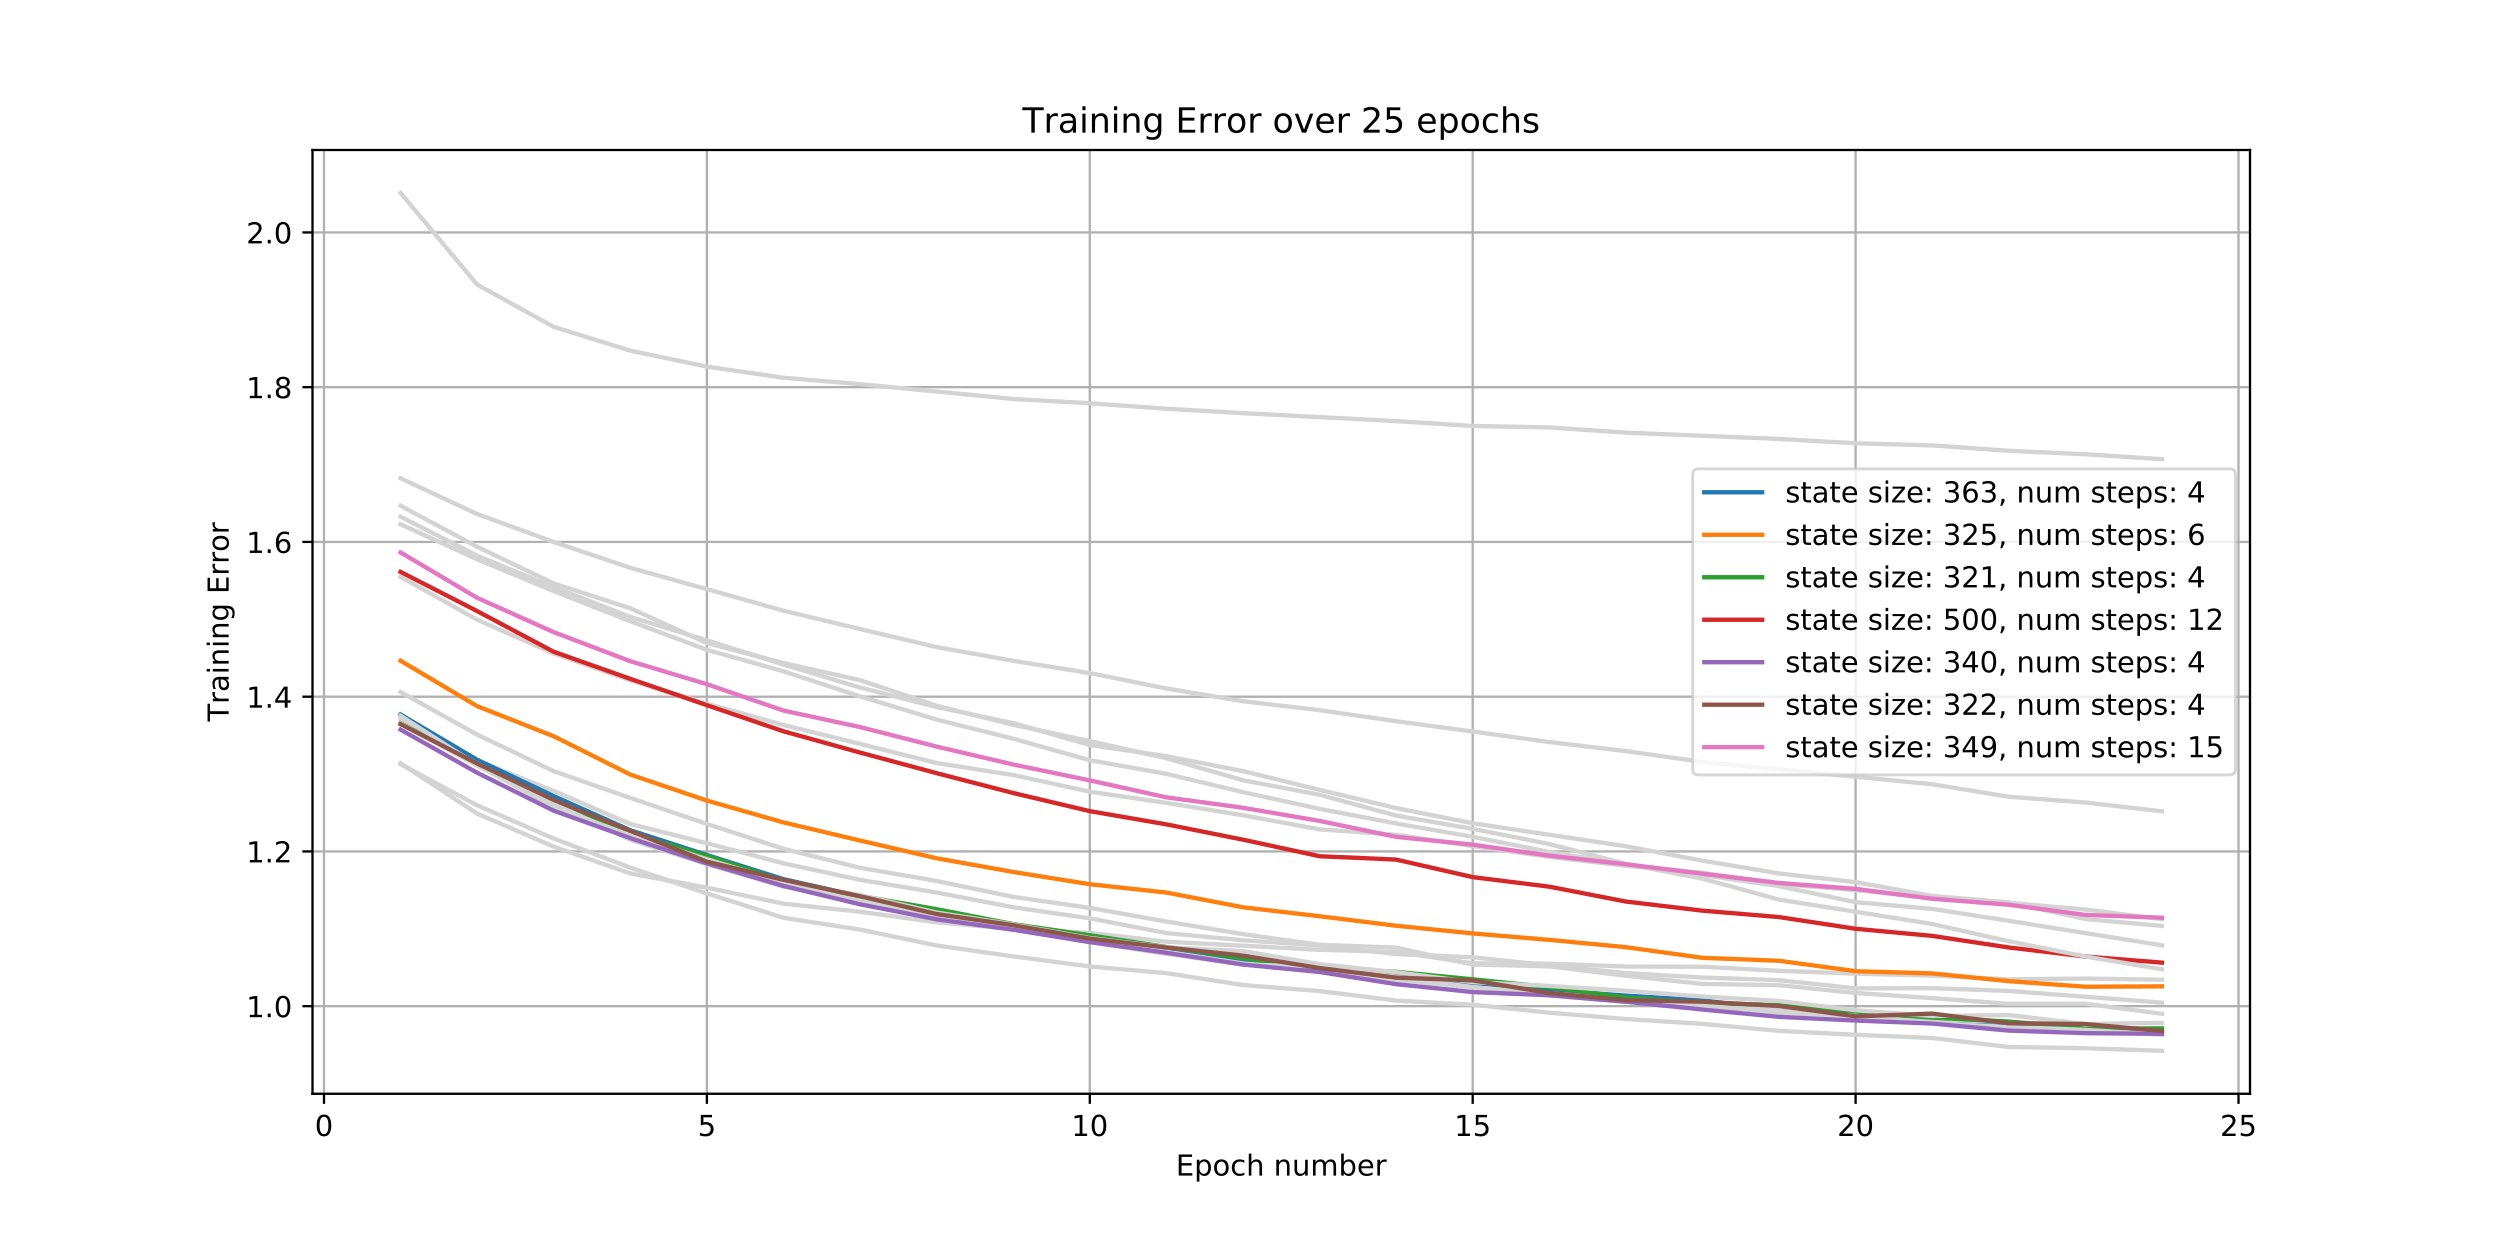 <?xml version="1.0" encoding="utf-8" standalone="no"?>
<!DOCTYPE svg PUBLIC "-//W3C//DTD SVG 1.1//EN"
  "http://www.w3.org/Graphics/SVG/1.1/DTD/svg11.dtd">
<!-- Created with matplotlib (http://matplotlib.org/) -->
<svg height="432pt" version="1.1" viewBox="0 0 864 432" width="864pt" xmlns="http://www.w3.org/2000/svg" xmlns:xlink="http://www.w3.org/1999/xlink">
 <defs>
  <style type="text/css">
*{stroke-linecap:butt;stroke-linejoin:round;}
  </style>
 </defs>
 <g id="figure_1">
  <g id="patch_1">
   <path d="M 0 432 
L 864 432 
L 864 0 
L 0 0 
z
" style="fill:#ffffff;"/>
  </g>
  <g id="axes_1">
   <g id="patch_2">
    <path d="M 108 378 
L 777.6 378 
L 777.6 51.84 
L 108 51.84 
z
" style="fill:#ffffff;"/>
   </g>
   <g id="matplotlib.axis_1">
    <g id="xtick_1">
     <g id="line2d_1">
      <path clip-path="url(#pc15f92ffb1)" d="M 111.97 378 
L 111.97 51.84 
" style="fill:none;stroke:#b0b0b0;stroke-linecap:square;stroke-width:0.8;"/>
     </g>
     <g id="line2d_2">
      <defs>
       <path d="M 0 0 
L 0 3.5 
" id="m08463bc9fe" style="stroke:#000000;stroke-width:0.8;"/>
      </defs>
      <g>
       <use style="stroke:#000000;stroke-width:0.8;" x="111.97" xlink:href="#m08463bc9fe" y="378"/>
      </g>
     </g>
     <g id="text_1">
      <!-- 0 -->
      <defs>
       <path d="M 31.781 66.406 
Q 24.172 66.406 20.328 58.906 
Q 16.5 51.422 16.5 36.375 
Q 16.5 21.391 20.328 13.891 
Q 24.172 6.391 31.781 6.391 
Q 39.453 6.391 43.281 13.891 
Q 47.125 21.391 47.125 36.375 
Q 47.125 51.422 43.281 58.906 
Q 39.453 66.406 31.781 66.406 
M 31.781 74.219 
Q 44.047 74.219 50.516 64.516 
Q 56.984 54.828 56.984 36.375 
Q 56.984 17.969 50.516 8.266 
Q 44.047 -1.422 31.781 -1.422 
Q 19.531 -1.422 13.062 8.266 
Q 6.594 17.969 6.594 36.375 
Q 6.594 54.828 13.062 64.516 
Q 19.531 74.219 31.781 74.219 
" id="DejaVuSans-30"/>
      </defs>
      <g transform="translate(108.789 392.598)scale(0.1 -0.1)">
       <use xlink:href="#DejaVuSans-30"/>
      </g>
     </g>
    </g>
    <g id="xtick_2">
     <g id="line2d_3">
      <path clip-path="url(#pc15f92ffb1)" d="M 244.302 378 
L 244.302 51.84 
" style="fill:none;stroke:#b0b0b0;stroke-linecap:square;stroke-width:0.8;"/>
     </g>
     <g id="line2d_4">
      <g>
       <use style="stroke:#000000;stroke-width:0.8;" x="244.302" xlink:href="#m08463bc9fe" y="378"/>
      </g>
     </g>
     <g id="text_2">
      <!-- 5 -->
      <defs>
       <path d="M 10.797 72.906 
L 49.516 72.906 
L 49.516 64.594 
L 19.828 64.594 
L 19.828 46.734 
Q 21.969 47.469 24.109 47.828 
Q 26.266 48.188 28.422 48.188 
Q 40.625 48.188 47.75 41.5 
Q 54.891 34.812 54.891 23.391 
Q 54.891 11.625 47.562 5.094 
Q 40.234 -1.422 26.906 -1.422 
Q 22.312 -1.422 17.547 -0.641 
Q 12.797 0.141 7.719 1.703 
L 7.719 11.625 
Q 12.109 9.234 16.797 8.062 
Q 21.484 6.891 26.703 6.891 
Q 35.156 6.891 40.078 11.328 
Q 45.016 15.766 45.016 23.391 
Q 45.016 31 40.078 35.438 
Q 35.156 39.891 26.703 39.891 
Q 22.75 39.891 18.812 39.016 
Q 14.891 38.141 10.797 36.281 
z
" id="DejaVuSans-35"/>
      </defs>
      <g transform="translate(241.121 392.598)scale(0.1 -0.1)">
       <use xlink:href="#DejaVuSans-35"/>
      </g>
     </g>
    </g>
    <g id="xtick_3">
     <g id="line2d_5">
      <path clip-path="url(#pc15f92ffb1)" d="M 376.634 378 
L 376.634 51.84 
" style="fill:none;stroke:#b0b0b0;stroke-linecap:square;stroke-width:0.8;"/>
     </g>
     <g id="line2d_6">
      <g>
       <use style="stroke:#000000;stroke-width:0.8;" x="376.634" xlink:href="#m08463bc9fe" y="378"/>
      </g>
     </g>
     <g id="text_3">
      <!-- 10 -->
      <defs>
       <path d="M 12.406 8.297 
L 28.516 8.297 
L 28.516 63.922 
L 10.984 60.406 
L 10.984 69.391 
L 28.422 72.906 
L 38.281 72.906 
L 38.281 8.297 
L 54.391 8.297 
L 54.391 0 
L 12.406 0 
z
" id="DejaVuSans-31"/>
      </defs>
      <g transform="translate(370.271 392.598)scale(0.1 -0.1)">
       <use xlink:href="#DejaVuSans-31"/>
       <use x="63.623" xlink:href="#DejaVuSans-30"/>
      </g>
     </g>
    </g>
    <g id="xtick_4">
     <g id="line2d_7">
      <path clip-path="url(#pc15f92ffb1)" d="M 508.966 378 
L 508.966 51.84 
" style="fill:none;stroke:#b0b0b0;stroke-linecap:square;stroke-width:0.8;"/>
     </g>
     <g id="line2d_8">
      <g>
       <use style="stroke:#000000;stroke-width:0.8;" x="508.966" xlink:href="#m08463bc9fe" y="378"/>
      </g>
     </g>
     <g id="text_4">
      <!-- 15 -->
      <g transform="translate(502.604 392.598)scale(0.1 -0.1)">
       <use xlink:href="#DejaVuSans-31"/>
       <use x="63.623" xlink:href="#DejaVuSans-35"/>
      </g>
     </g>
    </g>
    <g id="xtick_5">
     <g id="line2d_9">
      <path clip-path="url(#pc15f92ffb1)" d="M 641.298 378 
L 641.298 51.84 
" style="fill:none;stroke:#b0b0b0;stroke-linecap:square;stroke-width:0.8;"/>
     </g>
     <g id="line2d_10">
      <g>
       <use style="stroke:#000000;stroke-width:0.8;" x="641.298" xlink:href="#m08463bc9fe" y="378"/>
      </g>
     </g>
     <g id="text_5">
      <!-- 20 -->
      <defs>
       <path d="M 19.188 8.297 
L 53.609 8.297 
L 53.609 0 
L 7.328 0 
L 7.328 8.297 
Q 12.938 14.109 22.625 23.891 
Q 32.328 33.688 34.812 36.531 
Q 39.547 41.844 41.422 45.531 
Q 43.312 49.219 43.312 52.781 
Q 43.312 58.594 39.234 62.25 
Q 35.156 65.922 28.609 65.922 
Q 23.969 65.922 18.812 64.312 
Q 13.672 62.703 7.812 59.422 
L 7.812 69.391 
Q 13.766 71.781 18.938 73 
Q 24.125 74.219 28.422 74.219 
Q 39.75 74.219 46.484 68.547 
Q 53.219 62.891 53.219 53.422 
Q 53.219 48.922 51.531 44.891 
Q 49.859 40.875 45.406 35.406 
Q 44.188 33.984 37.641 27.219 
Q 31.109 20.453 19.188 8.297 
" id="DejaVuSans-32"/>
      </defs>
      <g transform="translate(634.936 392.598)scale(0.1 -0.1)">
       <use xlink:href="#DejaVuSans-32"/>
       <use x="63.623" xlink:href="#DejaVuSans-30"/>
      </g>
     </g>
    </g>
    <g id="xtick_6">
     <g id="line2d_11">
      <path clip-path="url(#pc15f92ffb1)" d="M 773.63 378 
L 773.63 51.84 
" style="fill:none;stroke:#b0b0b0;stroke-linecap:square;stroke-width:0.8;"/>
     </g>
     <g id="line2d_12">
      <g>
       <use style="stroke:#000000;stroke-width:0.8;" x="773.63" xlink:href="#m08463bc9fe" y="378"/>
      </g>
     </g>
     <g id="text_6">
      <!-- 25 -->
      <g transform="translate(767.268 392.598)scale(0.1 -0.1)">
       <use xlink:href="#DejaVuSans-32"/>
       <use x="63.623" xlink:href="#DejaVuSans-35"/>
      </g>
     </g>
    </g>
    <g id="text_7">
     <!-- Epoch number -->
     <defs>
      <path d="M 9.812 72.906 
L 55.906 72.906 
L 55.906 64.594 
L 19.672 64.594 
L 19.672 43.016 
L 54.391 43.016 
L 54.391 34.719 
L 19.672 34.719 
L 19.672 8.297 
L 56.781 8.297 
L 56.781 0 
L 9.812 0 
z
" id="DejaVuSans-45"/>
      <path d="M 18.109 8.203 
L 18.109 -20.797 
L 9.078 -20.797 
L 9.078 54.688 
L 18.109 54.688 
L 18.109 46.391 
Q 20.953 51.266 25.266 53.625 
Q 29.594 56 35.594 56 
Q 45.562 56 51.781 48.094 
Q 58.016 40.188 58.016 27.297 
Q 58.016 14.406 51.781 6.484 
Q 45.562 -1.422 35.594 -1.422 
Q 29.594 -1.422 25.266 0.953 
Q 20.953 3.328 18.109 8.203 
M 48.688 27.297 
Q 48.688 37.203 44.609 42.844 
Q 40.531 48.484 33.406 48.484 
Q 26.266 48.484 22.188 42.844 
Q 18.109 37.203 18.109 27.297 
Q 18.109 17.391 22.188 11.75 
Q 26.266 6.109 33.406 6.109 
Q 40.531 6.109 44.609 11.75 
Q 48.688 17.391 48.688 27.297 
" id="DejaVuSans-70"/>
      <path d="M 30.609 48.391 
Q 23.391 48.391 19.188 42.75 
Q 14.984 37.109 14.984 27.297 
Q 14.984 17.484 19.156 11.844 
Q 23.344 6.203 30.609 6.203 
Q 37.797 6.203 41.984 11.859 
Q 46.188 17.531 46.188 27.297 
Q 46.188 37.016 41.984 42.703 
Q 37.797 48.391 30.609 48.391 
M 30.609 56 
Q 42.328 56 49.016 48.375 
Q 55.719 40.766 55.719 27.297 
Q 55.719 13.875 49.016 6.219 
Q 42.328 -1.422 30.609 -1.422 
Q 18.844 -1.422 12.172 6.219 
Q 5.516 13.875 5.516 27.297 
Q 5.516 40.766 12.172 48.375 
Q 18.844 56 30.609 56 
" id="DejaVuSans-6f"/>
      <path d="M 48.781 52.594 
L 48.781 44.188 
Q 44.969 46.297 41.141 47.344 
Q 37.312 48.391 33.406 48.391 
Q 24.656 48.391 19.812 42.844 
Q 14.984 37.312 14.984 27.297 
Q 14.984 17.281 19.812 11.734 
Q 24.656 6.203 33.406 6.203 
Q 37.312 6.203 41.141 7.25 
Q 44.969 8.297 48.781 10.406 
L 48.781 2.094 
Q 45.016 0.344 40.984 -0.531 
Q 36.969 -1.422 32.422 -1.422 
Q 20.062 -1.422 12.781 6.344 
Q 5.516 14.109 5.516 27.297 
Q 5.516 40.672 12.859 48.328 
Q 20.219 56 33.016 56 
Q 37.156 56 41.109 55.141 
Q 45.062 54.297 48.781 52.594 
" id="DejaVuSans-63"/>
      <path d="M 54.891 33.016 
L 54.891 0 
L 45.906 0 
L 45.906 32.719 
Q 45.906 40.484 42.875 44.328 
Q 39.844 48.188 33.797 48.188 
Q 26.516 48.188 22.312 43.547 
Q 18.109 38.922 18.109 30.906 
L 18.109 0 
L 9.078 0 
L 9.078 75.984 
L 18.109 75.984 
L 18.109 46.188 
Q 21.344 51.125 25.703 53.562 
Q 30.078 56 35.797 56 
Q 45.219 56 50.047 50.172 
Q 54.891 44.344 54.891 33.016 
" id="DejaVuSans-68"/>
      <path id="DejaVuSans-20"/>
      <path d="M 54.891 33.016 
L 54.891 0 
L 45.906 0 
L 45.906 32.719 
Q 45.906 40.484 42.875 44.328 
Q 39.844 48.188 33.797 48.188 
Q 26.516 48.188 22.312 43.547 
Q 18.109 38.922 18.109 30.906 
L 18.109 0 
L 9.078 0 
L 9.078 54.688 
L 18.109 54.688 
L 18.109 46.188 
Q 21.344 51.125 25.703 53.562 
Q 30.078 56 35.797 56 
Q 45.219 56 50.047 50.172 
Q 54.891 44.344 54.891 33.016 
" id="DejaVuSans-6e"/>
      <path d="M 8.5 21.578 
L 8.5 54.688 
L 17.484 54.688 
L 17.484 21.922 
Q 17.484 14.156 20.5 10.266 
Q 23.531 6.391 29.594 6.391 
Q 36.859 6.391 41.078 11.031 
Q 45.312 15.672 45.312 23.688 
L 45.312 54.688 
L 54.297 54.688 
L 54.297 0 
L 45.312 0 
L 45.312 8.406 
Q 42.047 3.422 37.719 1 
Q 33.406 -1.422 27.688 -1.422 
Q 18.266 -1.422 13.375 4.438 
Q 8.5 10.297 8.5 21.578 
M 31.109 56 
z
" id="DejaVuSans-75"/>
      <path d="M 52 44.188 
Q 55.375 50.25 60.062 53.125 
Q 64.75 56 71.094 56 
Q 79.641 56 84.281 50.016 
Q 88.922 44.047 88.922 33.016 
L 88.922 0 
L 79.891 0 
L 79.891 32.719 
Q 79.891 40.578 77.094 44.375 
Q 74.312 48.188 68.609 48.188 
Q 61.625 48.188 57.562 43.547 
Q 53.516 38.922 53.516 30.906 
L 53.516 0 
L 44.484 0 
L 44.484 32.719 
Q 44.484 40.625 41.703 44.406 
Q 38.922 48.188 33.109 48.188 
Q 26.219 48.188 22.156 43.531 
Q 18.109 38.875 18.109 30.906 
L 18.109 0 
L 9.078 0 
L 9.078 54.688 
L 18.109 54.688 
L 18.109 46.188 
Q 21.188 51.219 25.484 53.609 
Q 29.781 56 35.688 56 
Q 41.656 56 45.828 52.969 
Q 50 49.953 52 44.188 
" id="DejaVuSans-6d"/>
      <path d="M 48.688 27.297 
Q 48.688 37.203 44.609 42.844 
Q 40.531 48.484 33.406 48.484 
Q 26.266 48.484 22.188 42.844 
Q 18.109 37.203 18.109 27.297 
Q 18.109 17.391 22.188 11.75 
Q 26.266 6.109 33.406 6.109 
Q 40.531 6.109 44.609 11.75 
Q 48.688 17.391 48.688 27.297 
M 18.109 46.391 
Q 20.953 51.266 25.266 53.625 
Q 29.594 56 35.594 56 
Q 45.562 56 51.781 48.094 
Q 58.016 40.188 58.016 27.297 
Q 58.016 14.406 51.781 6.484 
Q 45.562 -1.422 35.594 -1.422 
Q 29.594 -1.422 25.266 0.953 
Q 20.953 3.328 18.109 8.203 
L 18.109 0 
L 9.078 0 
L 9.078 75.984 
L 18.109 75.984 
z
" id="DejaVuSans-62"/>
      <path d="M 56.203 29.594 
L 56.203 25.203 
L 14.891 25.203 
Q 15.484 15.922 20.484 11.062 
Q 25.484 6.203 34.422 6.203 
Q 39.594 6.203 44.453 7.469 
Q 49.312 8.734 54.109 11.281 
L 54.109 2.781 
Q 49.266 0.734 44.188 -0.344 
Q 39.109 -1.422 33.891 -1.422 
Q 20.797 -1.422 13.156 6.188 
Q 5.516 13.812 5.516 26.812 
Q 5.516 40.234 12.766 48.109 
Q 20.016 56 32.328 56 
Q 43.359 56 49.781 48.891 
Q 56.203 41.797 56.203 29.594 
M 47.219 32.234 
Q 47.125 39.594 43.094 43.984 
Q 39.062 48.391 32.422 48.391 
Q 24.906 48.391 20.391 44.141 
Q 15.875 39.891 15.188 32.172 
z
" id="DejaVuSans-65"/>
      <path d="M 41.109 46.297 
Q 39.594 47.172 37.812 47.578 
Q 36.031 48 33.891 48 
Q 26.266 48 22.188 43.047 
Q 18.109 38.094 18.109 28.812 
L 18.109 0 
L 9.078 0 
L 9.078 54.688 
L 18.109 54.688 
L 18.109 46.188 
Q 20.953 51.172 25.484 53.578 
Q 30.031 56 36.531 56 
Q 37.453 56 38.578 55.875 
Q 39.703 55.766 41.062 55.516 
z
" id="DejaVuSans-72"/>
     </defs>
     <g transform="translate(406.386 406.277)scale(0.1 -0.1)">
      <use xlink:href="#DejaVuSans-45"/>
      <use x="63.184" xlink:href="#DejaVuSans-70"/>
      <use x="126.66" xlink:href="#DejaVuSans-6f"/>
      <use x="187.842" xlink:href="#DejaVuSans-63"/>
      <use x="242.822" xlink:href="#DejaVuSans-68"/>
      <use x="306.201" xlink:href="#DejaVuSans-20"/>
      <use x="337.988" xlink:href="#DejaVuSans-6e"/>
      <use x="401.367" xlink:href="#DejaVuSans-75"/>
      <use x="464.746" xlink:href="#DejaVuSans-6d"/>
      <use x="562.158" xlink:href="#DejaVuSans-62"/>
      <use x="625.635" xlink:href="#DejaVuSans-65"/>
      <use x="687.158" xlink:href="#DejaVuSans-72"/>
     </g>
    </g>
   </g>
   <g id="matplotlib.axis_2">
    <g id="ytick_1">
     <g id="line2d_13">
      <path clip-path="url(#pc15f92ffb1)" d="M 108 347.735 
L 777.6 347.735 
" style="fill:none;stroke:#b0b0b0;stroke-linecap:square;stroke-width:0.8;"/>
     </g>
     <g id="line2d_14">
      <defs>
       <path d="M 0 0 
L -3.5 0 
" id="m8d377fd9e0" style="stroke:#000000;stroke-width:0.8;"/>
      </defs>
      <g>
       <use style="stroke:#000000;stroke-width:0.8;" x="108" xlink:href="#m8d377fd9e0" y="347.735"/>
      </g>
     </g>
     <g id="text_8">
      <!-- 1.0 -->
      <defs>
       <path d="M 10.688 12.406 
L 21 12.406 
L 21 0 
L 10.688 0 
z
" id="DejaVuSans-2e"/>
      </defs>
      <g transform="translate(85.097 351.535)scale(0.1 -0.1)">
       <use xlink:href="#DejaVuSans-31"/>
       <use x="63.623" xlink:href="#DejaVuSans-2e"/>
       <use x="95.41" xlink:href="#DejaVuSans-30"/>
      </g>
     </g>
    </g>
    <g id="ytick_2">
     <g id="line2d_15">
      <path clip-path="url(#pc15f92ffb1)" d="M 108 294.254 
L 777.6 294.254 
" style="fill:none;stroke:#b0b0b0;stroke-linecap:square;stroke-width:0.8;"/>
     </g>
     <g id="line2d_16">
      <g>
       <use style="stroke:#000000;stroke-width:0.8;" x="108" xlink:href="#m8d377fd9e0" y="294.254"/>
      </g>
     </g>
     <g id="text_9">
      <!-- 1.2 -->
      <g transform="translate(85.097 298.053)scale(0.1 -0.1)">
       <use xlink:href="#DejaVuSans-31"/>
       <use x="63.623" xlink:href="#DejaVuSans-2e"/>
       <use x="95.41" xlink:href="#DejaVuSans-32"/>
      </g>
     </g>
    </g>
    <g id="ytick_3">
     <g id="line2d_17">
      <path clip-path="url(#pc15f92ffb1)" d="M 108 240.772 
L 777.6 240.772 
" style="fill:none;stroke:#b0b0b0;stroke-linecap:square;stroke-width:0.8;"/>
     </g>
     <g id="line2d_18">
      <g>
       <use style="stroke:#000000;stroke-width:0.8;" x="108" xlink:href="#m8d377fd9e0" y="240.772"/>
      </g>
     </g>
     <g id="text_10">
      <!-- 1.4 -->
      <defs>
       <path d="M 37.797 64.312 
L 12.891 25.391 
L 37.797 25.391 
z
M 35.203 72.906 
L 47.609 72.906 
L 47.609 25.391 
L 58.016 25.391 
L 58.016 17.188 
L 47.609 17.188 
L 47.609 0 
L 37.797 0 
L 37.797 17.188 
L 4.891 17.188 
L 4.891 26.703 
z
" id="DejaVuSans-34"/>
      </defs>
      <g transform="translate(85.097 244.572)scale(0.1 -0.1)">
       <use xlink:href="#DejaVuSans-31"/>
       <use x="63.623" xlink:href="#DejaVuSans-2e"/>
       <use x="95.41" xlink:href="#DejaVuSans-34"/>
      </g>
     </g>
    </g>
    <g id="ytick_4">
     <g id="line2d_19">
      <path clip-path="url(#pc15f92ffb1)" d="M 108 187.291 
L 777.6 187.291 
" style="fill:none;stroke:#b0b0b0;stroke-linecap:square;stroke-width:0.8;"/>
     </g>
     <g id="line2d_20">
      <g>
       <use style="stroke:#000000;stroke-width:0.8;" x="108" xlink:href="#m8d377fd9e0" y="187.291"/>
      </g>
     </g>
     <g id="text_11">
      <!-- 1.6 -->
      <defs>
       <path d="M 33.016 40.375 
Q 26.375 40.375 22.484 35.828 
Q 18.609 31.297 18.609 23.391 
Q 18.609 15.531 22.484 10.953 
Q 26.375 6.391 33.016 6.391 
Q 39.656 6.391 43.531 10.953 
Q 47.406 15.531 47.406 23.391 
Q 47.406 31.297 43.531 35.828 
Q 39.656 40.375 33.016 40.375 
M 52.594 71.297 
L 52.594 62.312 
Q 48.875 64.062 45.094 64.984 
Q 41.312 65.922 37.594 65.922 
Q 27.828 65.922 22.672 59.328 
Q 17.531 52.734 16.797 39.406 
Q 19.672 43.656 24.016 45.922 
Q 28.375 48.188 33.594 48.188 
Q 44.578 48.188 50.953 41.516 
Q 57.328 34.859 57.328 23.391 
Q 57.328 12.156 50.688 5.359 
Q 44.047 -1.422 33.016 -1.422 
Q 20.359 -1.422 13.672 8.266 
Q 6.984 17.969 6.984 36.375 
Q 6.984 53.656 15.188 63.938 
Q 23.391 74.219 37.203 74.219 
Q 40.922 74.219 44.703 73.484 
Q 48.484 72.75 52.594 71.297 
" id="DejaVuSans-36"/>
      </defs>
      <g transform="translate(85.097 191.09)scale(0.1 -0.1)">
       <use xlink:href="#DejaVuSans-31"/>
       <use x="63.623" xlink:href="#DejaVuSans-2e"/>
       <use x="95.41" xlink:href="#DejaVuSans-36"/>
      </g>
     </g>
    </g>
    <g id="ytick_5">
     <g id="line2d_21">
      <path clip-path="url(#pc15f92ffb1)" d="M 108 133.809 
L 777.6 133.809 
" style="fill:none;stroke:#b0b0b0;stroke-linecap:square;stroke-width:0.8;"/>
     </g>
     <g id="line2d_22">
      <g>
       <use style="stroke:#000000;stroke-width:0.8;" x="108" xlink:href="#m8d377fd9e0" y="133.809"/>
      </g>
     </g>
     <g id="text_12">
      <!-- 1.8 -->
      <defs>
       <path d="M 31.781 34.625 
Q 24.75 34.625 20.719 30.859 
Q 16.703 27.094 16.703 20.516 
Q 16.703 13.922 20.719 10.156 
Q 24.75 6.391 31.781 6.391 
Q 38.812 6.391 42.859 10.172 
Q 46.922 13.969 46.922 20.516 
Q 46.922 27.094 42.891 30.859 
Q 38.875 34.625 31.781 34.625 
M 21.922 38.812 
Q 15.578 40.375 12.031 44.719 
Q 8.5 49.078 8.5 55.328 
Q 8.5 64.062 14.719 69.141 
Q 20.953 74.219 31.781 74.219 
Q 42.672 74.219 48.875 69.141 
Q 55.078 64.062 55.078 55.328 
Q 55.078 49.078 51.531 44.719 
Q 48 40.375 41.703 38.812 
Q 48.828 37.156 52.797 32.312 
Q 56.781 27.484 56.781 20.516 
Q 56.781 9.906 50.312 4.234 
Q 43.844 -1.422 31.781 -1.422 
Q 19.734 -1.422 13.25 4.234 
Q 6.781 9.906 6.781 20.516 
Q 6.781 27.484 10.781 32.312 
Q 14.797 37.156 21.922 38.812 
M 18.312 54.391 
Q 18.312 48.734 21.844 45.562 
Q 25.391 42.391 31.781 42.391 
Q 38.141 42.391 41.719 45.562 
Q 45.312 48.734 45.312 54.391 
Q 45.312 60.062 41.719 63.234 
Q 38.141 66.406 31.781 66.406 
Q 25.391 66.406 21.844 63.234 
Q 18.312 60.062 18.312 54.391 
" id="DejaVuSans-38"/>
      </defs>
      <g transform="translate(85.097 137.609)scale(0.1 -0.1)">
       <use xlink:href="#DejaVuSans-31"/>
       <use x="63.623" xlink:href="#DejaVuSans-2e"/>
       <use x="95.41" xlink:href="#DejaVuSans-38"/>
      </g>
     </g>
    </g>
    <g id="ytick_6">
     <g id="line2d_23">
      <path clip-path="url(#pc15f92ffb1)" d="M 108 80.328 
L 777.6 80.328 
" style="fill:none;stroke:#b0b0b0;stroke-linecap:square;stroke-width:0.8;"/>
     </g>
     <g id="line2d_24">
      <g>
       <use style="stroke:#000000;stroke-width:0.8;" x="108" xlink:href="#m8d377fd9e0" y="80.328"/>
      </g>
     </g>
     <g id="text_13">
      <!-- 2.0 -->
      <g transform="translate(85.097 84.127)scale(0.1 -0.1)">
       <use xlink:href="#DejaVuSans-32"/>
       <use x="63.623" xlink:href="#DejaVuSans-2e"/>
       <use x="95.41" xlink:href="#DejaVuSans-30"/>
      </g>
     </g>
    </g>
    <g id="text_14">
     <!-- Training Error -->
     <defs>
      <path d="M -0.297 72.906 
L 61.375 72.906 
L 61.375 64.594 
L 35.5 64.594 
L 35.5 0 
L 25.594 0 
L 25.594 64.594 
L -0.297 64.594 
z
" id="DejaVuSans-54"/>
      <path d="M 34.281 27.484 
Q 23.391 27.484 19.188 25 
Q 14.984 22.516 14.984 16.5 
Q 14.984 11.719 18.141 8.906 
Q 21.297 6.109 26.703 6.109 
Q 34.188 6.109 38.703 11.406 
Q 43.219 16.703 43.219 25.484 
L 43.219 27.484 
z
M 52.203 31.203 
L 52.203 0 
L 43.219 0 
L 43.219 8.297 
Q 40.141 3.328 35.547 0.953 
Q 30.953 -1.422 24.312 -1.422 
Q 15.922 -1.422 10.953 3.297 
Q 6 8.016 6 15.922 
Q 6 25.141 12.172 29.828 
Q 18.359 34.516 30.609 34.516 
L 43.219 34.516 
L 43.219 35.406 
Q 43.219 41.609 39.141 45 
Q 35.062 48.391 27.688 48.391 
Q 23 48.391 18.547 47.266 
Q 14.109 46.141 10.016 43.891 
L 10.016 52.203 
Q 14.938 54.109 19.578 55.047 
Q 24.219 56 28.609 56 
Q 40.484 56 46.344 49.844 
Q 52.203 43.703 52.203 31.203 
" id="DejaVuSans-61"/>
      <path d="M 9.422 54.688 
L 18.406 54.688 
L 18.406 0 
L 9.422 0 
z
M 9.422 75.984 
L 18.406 75.984 
L 18.406 64.594 
L 9.422 64.594 
z
" id="DejaVuSans-69"/>
      <path d="M 45.406 27.984 
Q 45.406 37.75 41.375 43.109 
Q 37.359 48.484 30.078 48.484 
Q 22.859 48.484 18.828 43.109 
Q 14.797 37.75 14.797 27.984 
Q 14.797 18.266 18.828 12.891 
Q 22.859 7.516 30.078 7.516 
Q 37.359 7.516 41.375 12.891 
Q 45.406 18.266 45.406 27.984 
M 54.391 6.781 
Q 54.391 -7.172 48.188 -13.984 
Q 42 -20.797 29.203 -20.797 
Q 24.469 -20.797 20.266 -20.094 
Q 16.062 -19.391 12.109 -17.922 
L 12.109 -9.188 
Q 16.062 -11.328 19.922 -12.344 
Q 23.781 -13.375 27.781 -13.375 
Q 36.625 -13.375 41.016 -8.766 
Q 45.406 -4.156 45.406 5.172 
L 45.406 9.625 
Q 42.625 4.781 38.281 2.391 
Q 33.938 0 27.875 0 
Q 17.828 0 11.672 7.656 
Q 5.516 15.328 5.516 27.984 
Q 5.516 40.672 11.672 48.328 
Q 17.828 56 27.875 56 
Q 33.938 56 38.281 53.609 
Q 42.625 51.219 45.406 46.391 
L 45.406 54.688 
L 54.391 54.688 
z
" id="DejaVuSans-67"/>
     </defs>
     <g transform="translate(79.017 249.344)rotate(-90)scale(0.1 -0.1)">
      <use xlink:href="#DejaVuSans-54"/>
      <use x="60.865" xlink:href="#DejaVuSans-72"/>
      <use x="101.979" xlink:href="#DejaVuSans-61"/>
      <use x="163.258" xlink:href="#DejaVuSans-69"/>
      <use x="191.041" xlink:href="#DejaVuSans-6e"/>
      <use x="254.42" xlink:href="#DejaVuSans-69"/>
      <use x="282.203" xlink:href="#DejaVuSans-6e"/>
      <use x="345.582" xlink:href="#DejaVuSans-67"/>
      <use x="409.059" xlink:href="#DejaVuSans-20"/>
      <use x="440.846" xlink:href="#DejaVuSans-45"/>
      <use x="504.029" xlink:href="#DejaVuSans-72"/>
      <use x="545.127" xlink:href="#DejaVuSans-72"/>
      <use x="586.209" xlink:href="#DejaVuSans-6f"/>
      <use x="647.391" xlink:href="#DejaVuSans-72"/>
     </g>
    </g>
   </g>
   <g id="line2d_25">
    <path clip-path="url(#pc15f92ffb1)" d="M 138.436 248.233 
L 164.903 262.834 
L 191.369 273.351 
L 217.836 284.769 
L 244.302 291.432 
L 270.768 298.363 
L 297.235 304.082 
L 323.701 308.456 
L 350.168 313.551 
L 376.634 317.369 
L 403.1 322.483 
L 429.567 324.967 
L 456.033 326.749 
L 482.5 329.718 
L 508.966 330.836 
L 535.432 333.625 
L 561.899 336.307 
L 588.365 337.844 
L 614.832 338.742 
L 641.298 341.575 
L 667.764 341.497 
L 694.231 342.479 
L 720.697 344.475 
L 747.164 346.515 
" style="fill:none;stroke:#d3d3d3;stroke-linecap:square;stroke-width:1.5;"/>
   </g>
   <g id="line2d_26">
    <path clip-path="url(#pc15f92ffb1)" d="M 138.436 263.809 
L 164.903 281.188 
L 191.369 292.617 
L 217.836 301.876 
L 244.302 306.768 
L 270.768 312.314 
L 297.235 315.094 
L 323.701 318.736 
L 350.168 321.054 
L 376.634 322.401 
L 403.1 325.472 
L 429.567 326.845 
L 456.033 328.257 
L 482.5 328.999 
L 508.966 332.919 
L 535.432 333.057 
L 561.899 334.033 
L 588.365 334.109 
L 614.832 335.511 
L 641.298 336.499 
L 667.764 337.171 
L 694.231 338.468 
L 720.697 338.188 
L 747.164 338.594 
" style="fill:none;stroke:#d3d3d3;stroke-linecap:square;stroke-width:1.5;"/>
   </g>
   <g id="line2d_27">
    <path clip-path="url(#pc15f92ffb1)" d="M 138.436 246.94 
L 164.903 262.602 
L 191.369 275.13 
L 217.836 286.943 
L 244.302 295.501 
L 270.768 303.848 
L 297.235 309.826 
L 323.701 316.099 
L 350.168 320.932 
L 376.634 323.296 
L 403.1 328.274 
L 429.567 331.858 
L 456.033 334.579 
L 482.5 336.51 
L 508.966 340.684 
L 535.432 342.133 
L 561.899 344.087 
L 588.365 345.668 
L 614.832 349.212 
L 641.298 350.335 
L 667.764 351.924 
L 694.231 354.054 
L 720.697 354.901 
L 747.164 357.089 
" style="fill:none;stroke:#1f77b4;stroke-linecap:square;stroke-width:1.5;"/>
   </g>
   <g id="line2d_28">
    <path clip-path="url(#pc15f92ffb1)" d="M 138.436 264.068 
L 164.903 278.332 
L 191.369 289.797 
L 217.836 299.858 
L 244.302 308.769 
L 270.768 317.183 
L 297.235 321.271 
L 323.701 326.769 
L 350.168 330.526 
L 376.634 334.019 
L 403.1 336.311 
L 429.567 340.421 
L 456.033 342.51 
L 482.5 345.81 
L 508.966 347.229 
L 535.432 349.985 
L 561.899 352.178 
L 588.365 353.851 
L 614.832 356.278 
L 641.298 357.625 
L 667.764 358.733 
L 694.231 361.837 
L 720.697 362.266 
L 747.164 363.175 
" style="fill:none;stroke:#d3d3d3;stroke-linecap:square;stroke-width:1.5;"/>
   </g>
   <g id="line2d_29">
    <path clip-path="url(#pc15f92ffb1)" d="M 138.436 199.344 
L 164.903 214.167 
L 191.369 225.865 
L 217.836 235.151 
L 244.302 243.19 
L 270.768 250.573 
L 297.235 257.095 
L 323.701 263.719 
L 350.168 267.856 
L 376.634 273.603 
L 403.1 277.475 
L 429.567 281.762 
L 456.033 286.63 
L 482.5 288.486 
L 508.966 292.441 
L 535.432 296.141 
L 561.899 299.228 
L 588.365 301.643 
L 614.832 305.501 
L 641.298 307.652 
L 667.764 310.43 
L 694.231 312.004 
L 720.697 314.341 
L 747.164 317.682 
" style="fill:none;stroke:#d3d3d3;stroke-linecap:square;stroke-width:1.5;"/>
   </g>
   <g id="line2d_30">
    <path clip-path="url(#pc15f92ffb1)" d="M 138.436 178.567 
L 164.903 192.056 
L 191.369 202.924 
L 217.836 213.229 
L 244.302 221.286 
L 270.768 229.672 
L 297.235 237.622 
L 323.701 244.35 
L 350.168 249.912 
L 376.634 257.479 
L 403.1 261.347 
L 429.567 266.501 
L 456.033 272.974 
L 482.5 279.28 
L 508.966 284.515 
L 535.432 288.503 
L 561.899 292.47 
L 588.365 297.452 
L 614.832 301.871 
L 641.298 304.879 
L 667.764 309.629 
L 694.231 311.86 
L 720.697 317.626 
L 747.164 320.012 
" style="fill:none;stroke:#d3d3d3;stroke-linecap:square;stroke-width:1.5;"/>
   </g>
   <g id="line2d_31">
    <path clip-path="url(#pc15f92ffb1)" d="M 138.436 228.353 
L 164.903 244.051 
L 191.369 254.451 
L 217.836 267.693 
L 244.302 276.686 
L 270.768 284.225 
L 297.235 290.493 
L 323.701 296.625 
L 350.168 301.36 
L 376.634 305.587 
L 403.1 308.47 
L 429.567 313.561 
L 456.033 316.651 
L 482.5 319.939 
L 508.966 322.601 
L 535.432 324.818 
L 561.899 327.349 
L 588.365 331.022 
L 614.832 332.045 
L 641.298 335.653 
L 667.764 336.411 
L 694.231 339.1 
L 720.697 341.014 
L 747.164 340.884 
" style="fill:none;stroke:#ff7f0e;stroke-linecap:square;stroke-width:1.5;"/>
   </g>
   <g id="line2d_32">
    <path clip-path="url(#pc15f92ffb1)" d="M 138.436 66.665 
L 164.903 98.359 
L 191.369 112.969 
L 217.836 121.201 
L 244.302 126.713 
L 270.768 130.552 
L 297.235 132.764 
L 323.701 135.33 
L 350.168 137.882 
L 376.634 139.374 
L 403.1 141.267 
L 429.567 142.784 
L 456.033 144.159 
L 482.5 145.544 
L 508.966 147.208 
L 535.432 147.729 
L 561.899 149.522 
L 588.365 150.604 
L 614.832 151.702 
L 641.298 153.201 
L 667.764 153.934 
L 694.231 155.802 
L 720.697 157.001 
L 747.164 158.695 
" style="fill:none;stroke:#d3d3d3;stroke-linecap:square;stroke-width:1.5;"/>
   </g>
   <g id="line2d_33">
    <path clip-path="url(#pc15f92ffb1)" d="M 138.436 181.189 
L 164.903 193.319 
L 191.369 204.29 
L 217.836 214.708 
L 244.302 224.602 
L 270.768 232.01 
L 297.235 240.683 
L 323.701 248.7 
L 350.168 255.299 
L 376.634 262.737 
L 403.1 267.439 
L 429.567 273.771 
L 456.033 279.556 
L 482.5 284.599 
L 508.966 289.215 
L 535.432 294.43 
L 561.899 298.737 
L 588.365 302.397 
L 614.832 306.27 
L 641.298 311.8 
L 667.764 314.113 
L 694.231 318.234 
L 720.697 322.479 
L 747.164 326.711 
" style="fill:none;stroke:#d3d3d3;stroke-linecap:square;stroke-width:1.5;"/>
   </g>
   <g id="line2d_34">
    <path clip-path="url(#pc15f92ffb1)" d="M 138.436 249.979 
L 164.903 263.885 
L 191.369 277.316 
L 217.836 290.259 
L 244.302 298.679 
L 270.768 306.434 
L 297.235 310.886 
L 323.701 317.14 
L 350.168 321.255 
L 376.634 325.364 
L 403.1 328.938 
L 429.567 332.967 
L 456.033 335.043 
L 482.5 338.72 
L 508.966 341.21 
L 535.432 343.287 
L 561.899 345.319 
L 588.365 346.67 
L 614.832 349.077 
L 641.298 349.492 
L 667.764 352.399 
L 694.231 353.093 
L 720.697 354.507 
L 747.164 356.631 
" style="fill:none;stroke:#d3d3d3;stroke-linecap:square;stroke-width:1.5;"/>
   </g>
   <g id="line2d_35">
    <path clip-path="url(#pc15f92ffb1)" d="M 138.436 249.943 
L 164.903 264.031 
L 191.369 277.395 
L 217.836 288.038 
L 244.302 295.8 
L 270.768 304.45 
L 297.235 309.641 
L 323.701 314.221 
L 350.168 319.383 
L 376.634 323.256 
L 403.1 327.289 
L 429.567 331.186 
L 456.033 334.919 
L 482.5 335.87 
L 508.966 338.458 
L 535.432 341.165 
L 561.899 344.748 
L 588.365 346.631 
L 614.832 347.366 
L 641.298 349.816 
L 667.764 351.693 
L 694.231 353.073 
L 720.697 355.543 
L 747.164 355.416 
" style="fill:none;stroke:#2ca02c;stroke-linecap:square;stroke-width:1.5;"/>
   </g>
   <g id="line2d_36">
    <path clip-path="url(#pc15f92ffb1)" d="M 138.436 239.16 
L 164.903 253.893 
L 191.369 266.527 
L 217.836 275.779 
L 244.302 284.757 
L 270.768 293.345 
L 297.235 299.915 
L 323.701 304.467 
L 350.168 309.961 
L 376.634 313.765 
L 403.1 318.495 
L 429.567 322.85 
L 456.033 326.526 
L 482.5 327.482 
L 508.966 333.366 
L 535.432 333.977 
L 561.899 337.218 
L 588.365 340.039 
L 614.832 340.488 
L 641.298 343.176 
L 667.764 344.962 
L 694.231 346.919 
L 720.697 346.879 
L 747.164 350.379 
" style="fill:none;stroke:#d3d3d3;stroke-linecap:square;stroke-width:1.5;"/>
   </g>
   <g id="line2d_37">
    <path clip-path="url(#pc15f92ffb1)" d="M 138.436 250.036 
L 164.903 264.618 
L 191.369 277.827 
L 217.836 289.785 
L 244.302 298.625 
L 270.768 305.244 
L 297.235 311.644 
L 323.701 315.596 
L 350.168 321.19 
L 376.634 325.587 
L 403.1 329.685 
L 429.567 333.308 
L 456.033 334.11 
L 482.5 337.551 
L 508.966 341.143 
L 535.432 343.968 
L 561.899 346.121 
L 588.365 347.374 
L 614.832 350.016 
L 641.298 351.042 
L 667.764 353.644 
L 694.231 354.933 
L 720.697 355.935 
L 747.164 357.625 
" style="fill:none;stroke:#d3d3d3;stroke-linecap:square;stroke-width:1.5;"/>
   </g>
   <g id="line2d_38">
    <path clip-path="url(#pc15f92ffb1)" d="M 138.436 197.645 
L 164.903 211.2 
L 191.369 225.255 
L 217.836 234.611 
L 244.302 243.723 
L 270.768 252.742 
L 297.235 260.091 
L 323.701 267.21 
L 350.168 274.07 
L 376.634 280.339 
L 403.1 284.905 
L 429.567 290.194 
L 456.033 295.915 
L 482.5 297.071 
L 508.966 303.138 
L 535.432 306.439 
L 561.899 311.577 
L 588.365 314.729 
L 614.832 316.944 
L 641.298 320.99 
L 667.764 323.448 
L 694.231 327.454 
L 720.697 330.567 
L 747.164 332.687 
" style="fill:none;stroke:#d62728;stroke-linecap:square;stroke-width:1.5;"/>
   </g>
   <g id="line2d_39">
    <path clip-path="url(#pc15f92ffb1)" d="M 138.436 165.311 
L 164.903 177.642 
L 191.369 187.314 
L 217.836 196.236 
L 244.302 203.611 
L 270.768 211.062 
L 297.235 217.401 
L 323.701 223.642 
L 350.168 228.385 
L 376.634 232.629 
L 403.1 237.95 
L 429.567 242.342 
L 456.033 245.443 
L 482.5 249.251 
L 508.966 252.834 
L 535.432 256.456 
L 561.899 259.585 
L 588.365 263.345 
L 614.832 265.903 
L 641.298 268.447 
L 667.764 271.046 
L 694.231 275.363 
L 720.697 277.343 
L 747.164 280.402 
" style="fill:none;stroke:#d3d3d3;stroke-linecap:square;stroke-width:1.5;"/>
   </g>
   <g id="line2d_40">
    <path clip-path="url(#pc15f92ffb1)" d="M 138.436 174.771 
L 164.903 188.966 
L 191.369 201.654 
L 217.836 210.238 
L 244.302 222.239 
L 270.768 229.141 
L 297.235 235.077 
L 323.701 243.908 
L 350.168 250.5 
L 376.634 256.146 
L 403.1 262.041 
L 429.567 269.665 
L 456.033 274.665 
L 482.5 281.874 
L 508.966 286.47 
L 535.432 291.691 
L 561.899 298.56 
L 588.365 303.658 
L 614.832 310.913 
L 641.298 315.106 
L 667.764 319.346 
L 694.231 325.303 
L 720.697 330.566 
L 747.164 334.992 
" style="fill:none;stroke:#d3d3d3;stroke-linecap:square;stroke-width:1.5;"/>
   </g>
   <g id="line2d_41">
    <path clip-path="url(#pc15f92ffb1)" d="M 138.436 247.363 
L 164.903 264.418 
L 191.369 278.968 
L 217.836 288.669 
L 244.302 296.944 
L 270.768 304.954 
L 297.235 309.296 
L 323.701 315.39 
L 350.168 319.494 
L 376.634 324.175 
L 403.1 327.367 
L 429.567 328.708 
L 456.033 333.207 
L 482.5 335.989 
L 508.966 339.437 
L 535.432 340.74 
L 561.899 342.413 
L 588.365 344.401 
L 614.832 345.953 
L 641.298 349.133 
L 667.764 351.115 
L 694.231 350.818 
L 720.697 353.91 
L 747.164 353.497 
" style="fill:none;stroke:#d3d3d3;stroke-linecap:square;stroke-width:1.5;"/>
   </g>
   <g id="line2d_42">
    <path clip-path="url(#pc15f92ffb1)" d="M 138.436 252.161 
L 164.903 267.064 
L 191.369 280.197 
L 217.836 289.664 
L 244.302 298.395 
L 270.768 306.192 
L 297.235 312.529 
L 323.701 317.72 
L 350.168 321.324 
L 376.634 325.6 
L 403.1 329.291 
L 429.567 333.355 
L 456.033 335.926 
L 482.5 340.136 
L 508.966 342.855 
L 535.432 343.978 
L 561.899 346.22 
L 588.365 348.895 
L 614.832 351.432 
L 641.298 352.696 
L 667.764 353.747 
L 694.231 356.178 
L 720.697 357.064 
L 747.164 357.298 
" style="fill:none;stroke:#9467bd;stroke-linecap:square;stroke-width:1.5;"/>
   </g>
   <g id="line2d_43">
    <path clip-path="url(#pc15f92ffb1)" d="M 138.436 250.266 
L 164.903 263.868 
L 191.369 276.459 
L 217.836 287.118 
L 244.302 297.809 
L 270.768 304.074 
L 297.235 309.746 
L 323.701 315.895 
L 350.168 319.748 
L 376.634 324.379 
L 403.1 327.461 
L 429.567 330.267 
L 456.033 334.561 
L 482.5 337.873 
L 508.966 338.823 
L 535.432 343.198 
L 561.899 345.639 
L 588.365 346.189 
L 614.832 347.661 
L 641.298 351.254 
L 667.764 350.309 
L 694.231 353.637 
L 720.697 353.898 
L 747.164 356.332 
" style="fill:none;stroke:#8c564b;stroke-linecap:square;stroke-width:1.5;"/>
   </g>
   <g id="line2d_44">
    <path clip-path="url(#pc15f92ffb1)" d="M 138.436 190.918 
L 164.903 206.615 
L 191.369 218.482 
L 217.836 228.52 
L 244.302 236.46 
L 270.768 245.576 
L 297.235 251.288 
L 323.701 258.024 
L 350.168 264.216 
L 376.634 269.709 
L 403.1 275.568 
L 429.567 279.165 
L 456.033 283.718 
L 482.5 289.226 
L 508.966 291.912 
L 535.432 295.717 
L 561.899 298.699 
L 588.365 301.951 
L 614.832 305.16 
L 641.298 307.191 
L 667.764 310.602 
L 694.231 312.697 
L 720.697 316.2 
L 747.164 317.169 
" style="fill:none;stroke:#e377c2;stroke-linecap:square;stroke-width:1.5;"/>
   </g>
   <g id="patch_3">
    <path d="M 108 378 
L 108 51.84 
" style="fill:none;stroke:#000000;stroke-linecap:square;stroke-linejoin:miter;stroke-width:0.8;"/>
   </g>
   <g id="patch_4">
    <path d="M 777.6 378 
L 777.6 51.84 
" style="fill:none;stroke:#000000;stroke-linecap:square;stroke-linejoin:miter;stroke-width:0.8;"/>
   </g>
   <g id="patch_5">
    <path d="M 108 378 
L 777.6 378 
" style="fill:none;stroke:#000000;stroke-linecap:square;stroke-linejoin:miter;stroke-width:0.8;"/>
   </g>
   <g id="patch_6">
    <path d="M 108 51.84 
L 777.6 51.84 
" style="fill:none;stroke:#000000;stroke-linecap:square;stroke-linejoin:miter;stroke-width:0.8;"/>
   </g>
   <g id="text_15">
    <!-- Training Error over 25 epochs -->
    <defs>
     <path d="M 2.984 54.688 
L 12.5 54.688 
L 29.594 8.797 
L 46.688 54.688 
L 56.203 54.688 
L 35.688 0 
L 23.484 0 
z
" id="DejaVuSans-76"/>
     <path d="M 44.281 53.078 
L 44.281 44.578 
Q 40.484 46.531 36.375 47.5 
Q 32.281 48.484 27.875 48.484 
Q 21.188 48.484 17.844 46.438 
Q 14.5 44.391 14.5 40.281 
Q 14.5 37.156 16.891 35.375 
Q 19.281 33.594 26.516 31.984 
L 29.594 31.297 
Q 39.156 29.25 43.188 25.516 
Q 47.219 21.781 47.219 15.094 
Q 47.219 7.469 41.188 3.016 
Q 35.156 -1.422 24.609 -1.422 
Q 20.219 -1.422 15.453 -0.562 
Q 10.688 0.297 5.422 2 
L 5.422 11.281 
Q 10.406 8.688 15.234 7.391 
Q 20.062 6.109 24.812 6.109 
Q 31.156 6.109 34.562 8.281 
Q 37.984 10.453 37.984 14.406 
Q 37.984 18.062 35.516 20.016 
Q 33.062 21.969 24.703 23.781 
L 21.578 24.516 
Q 13.234 26.266 9.516 29.906 
Q 5.812 33.547 5.812 39.891 
Q 5.812 47.609 11.281 51.797 
Q 16.75 56 26.812 56 
Q 31.781 56 36.172 55.266 
Q 40.578 54.547 44.281 53.078 
" id="DejaVuSans-73"/>
    </defs>
    <g transform="translate(353.355 45.84)scale(0.12 -0.12)">
     <use xlink:href="#DejaVuSans-54"/>
     <use x="60.865" xlink:href="#DejaVuSans-72"/>
     <use x="101.979" xlink:href="#DejaVuSans-61"/>
     <use x="163.258" xlink:href="#DejaVuSans-69"/>
     <use x="191.041" xlink:href="#DejaVuSans-6e"/>
     <use x="254.42" xlink:href="#DejaVuSans-69"/>
     <use x="282.203" xlink:href="#DejaVuSans-6e"/>
     <use x="345.582" xlink:href="#DejaVuSans-67"/>
     <use x="409.059" xlink:href="#DejaVuSans-20"/>
     <use x="440.846" xlink:href="#DejaVuSans-45"/>
     <use x="504.029" xlink:href="#DejaVuSans-72"/>
     <use x="545.127" xlink:href="#DejaVuSans-72"/>
     <use x="586.209" xlink:href="#DejaVuSans-6f"/>
     <use x="647.391" xlink:href="#DejaVuSans-72"/>
     <use x="688.504" xlink:href="#DejaVuSans-20"/>
     <use x="720.291" xlink:href="#DejaVuSans-6f"/>
     <use x="781.473" xlink:href="#DejaVuSans-76"/>
     <use x="840.652" xlink:href="#DejaVuSans-65"/>
     <use x="902.176" xlink:href="#DejaVuSans-72"/>
     <use x="943.289" xlink:href="#DejaVuSans-20"/>
     <use x="975.076" xlink:href="#DejaVuSans-32"/>
     <use x="1038.699" xlink:href="#DejaVuSans-35"/>
     <use x="1102.322" xlink:href="#DejaVuSans-20"/>
     <use x="1134.109" xlink:href="#DejaVuSans-65"/>
     <use x="1195.633" xlink:href="#DejaVuSans-70"/>
     <use x="1259.109" xlink:href="#DejaVuSans-6f"/>
     <use x="1320.291" xlink:href="#DejaVuSans-63"/>
     <use x="1375.271" xlink:href="#DejaVuSans-68"/>
     <use x="1438.65" xlink:href="#DejaVuSans-73"/>
    </g>
   </g>
   <g id="legend_1">
    <g id="patch_7">
     <path d="M 587.005 267.793 
L 770.6 267.793 
Q 772.6 267.793 772.6 265.793 
L 772.6 164.047 
Q 772.6 162.047 770.6 162.047 
L 587.005 162.047 
Q 585.005 162.047 585.005 164.047 
L 585.005 265.793 
Q 585.005 267.793 587.005 267.793 
z
" style="fill:#ffffff;opacity:0.8;stroke:#cccccc;stroke-linejoin:miter;"/>
    </g>
    <g id="line2d_45">
     <path d="M 589.005 170.145 
L 609.005 170.145 
" style="fill:none;stroke:#1f77b4;stroke-linecap:square;stroke-width:1.5;"/>
    </g>
    <g id="line2d_46"/>
    <g id="text_16">
     <!-- state size: 363, num steps: 4 -->
     <defs>
      <path d="M 18.312 70.219 
L 18.312 54.688 
L 36.812 54.688 
L 36.812 47.703 
L 18.312 47.703 
L 18.312 18.016 
Q 18.312 11.328 20.141 9.422 
Q 21.969 7.516 27.594 7.516 
L 36.812 7.516 
L 36.812 0 
L 27.594 0 
Q 17.188 0 13.234 3.875 
Q 9.281 7.766 9.281 18.016 
L 9.281 47.703 
L 2.688 47.703 
L 2.688 54.688 
L 9.281 54.688 
L 9.281 70.219 
z
" id="DejaVuSans-74"/>
      <path d="M 5.516 54.688 
L 48.188 54.688 
L 48.188 46.484 
L 14.406 7.172 
L 48.188 7.172 
L 48.188 0 
L 4.297 0 
L 4.297 8.203 
L 38.094 47.516 
L 5.516 47.516 
z
" id="DejaVuSans-7a"/>
      <path d="M 11.719 12.406 
L 22.016 12.406 
L 22.016 0 
L 11.719 0 
z
M 11.719 51.703 
L 22.016 51.703 
L 22.016 39.312 
L 11.719 39.312 
z
" id="DejaVuSans-3a"/>
      <path d="M 40.578 39.312 
Q 47.656 37.797 51.625 33 
Q 55.609 28.219 55.609 21.188 
Q 55.609 10.406 48.188 4.484 
Q 40.766 -1.422 27.094 -1.422 
Q 22.516 -1.422 17.656 -0.516 
Q 12.797 0.391 7.625 2.203 
L 7.625 11.719 
Q 11.719 9.328 16.594 8.109 
Q 21.484 6.891 26.812 6.891 
Q 36.078 6.891 40.938 10.547 
Q 45.797 14.203 45.797 21.188 
Q 45.797 27.641 41.281 31.266 
Q 36.766 34.906 28.719 34.906 
L 20.219 34.906 
L 20.219 43.016 
L 29.109 43.016 
Q 36.375 43.016 40.234 45.922 
Q 44.094 48.828 44.094 54.297 
Q 44.094 59.906 40.109 62.906 
Q 36.141 65.922 28.719 65.922 
Q 24.656 65.922 20.016 65.031 
Q 15.375 64.156 9.812 62.312 
L 9.812 71.094 
Q 15.438 72.656 20.344 73.438 
Q 25.25 74.219 29.594 74.219 
Q 40.828 74.219 47.359 69.109 
Q 53.906 64.016 53.906 55.328 
Q 53.906 49.266 50.438 45.094 
Q 46.969 40.922 40.578 39.312 
" id="DejaVuSans-33"/>
      <path d="M 11.719 12.406 
L 22.016 12.406 
L 22.016 4 
L 14.016 -11.625 
L 7.719 -11.625 
L 11.719 4 
z
" id="DejaVuSans-2c"/>
     </defs>
     <g transform="translate(617.005 173.645)scale(0.1 -0.1)">
      <use xlink:href="#DejaVuSans-73"/>
      <use x="52.1" xlink:href="#DejaVuSans-74"/>
      <use x="91.309" xlink:href="#DejaVuSans-61"/>
      <use x="152.588" xlink:href="#DejaVuSans-74"/>
      <use x="191.797" xlink:href="#DejaVuSans-65"/>
      <use x="253.32" xlink:href="#DejaVuSans-20"/>
      <use x="285.107" xlink:href="#DejaVuSans-73"/>
      <use x="337.207" xlink:href="#DejaVuSans-69"/>
      <use x="364.99" xlink:href="#DejaVuSans-7a"/>
      <use x="417.48" xlink:href="#DejaVuSans-65"/>
      <use x="479.004" xlink:href="#DejaVuSans-3a"/>
      <use x="512.695" xlink:href="#DejaVuSans-20"/>
      <use x="544.482" xlink:href="#DejaVuSans-33"/>
      <use x="608.105" xlink:href="#DejaVuSans-36"/>
      <use x="671.729" xlink:href="#DejaVuSans-33"/>
      <use x="735.352" xlink:href="#DejaVuSans-2c"/>
      <use x="767.139" xlink:href="#DejaVuSans-20"/>
      <use x="798.926" xlink:href="#DejaVuSans-6e"/>
      <use x="862.305" xlink:href="#DejaVuSans-75"/>
      <use x="925.684" xlink:href="#DejaVuSans-6d"/>
      <use x="1023.096" xlink:href="#DejaVuSans-20"/>
      <use x="1054.883" xlink:href="#DejaVuSans-73"/>
      <use x="1106.982" xlink:href="#DejaVuSans-74"/>
      <use x="1146.191" xlink:href="#DejaVuSans-65"/>
      <use x="1207.715" xlink:href="#DejaVuSans-70"/>
      <use x="1271.191" xlink:href="#DejaVuSans-73"/>
      <use x="1323.291" xlink:href="#DejaVuSans-3a"/>
      <use x="1356.982" xlink:href="#DejaVuSans-20"/>
      <use x="1388.77" xlink:href="#DejaVuSans-34"/>
     </g>
    </g>
    <g id="line2d_47">
     <path d="M 589.005 184.823 
L 609.005 184.823 
" style="fill:none;stroke:#ff7f0e;stroke-linecap:square;stroke-width:1.5;"/>
    </g>
    <g id="line2d_48"/>
    <g id="text_17">
     <!-- state size: 325, num steps: 6 -->
     <g transform="translate(617.005 188.323)scale(0.1 -0.1)">
      <use xlink:href="#DejaVuSans-73"/>
      <use x="52.1" xlink:href="#DejaVuSans-74"/>
      <use x="91.309" xlink:href="#DejaVuSans-61"/>
      <use x="152.588" xlink:href="#DejaVuSans-74"/>
      <use x="191.797" xlink:href="#DejaVuSans-65"/>
      <use x="253.32" xlink:href="#DejaVuSans-20"/>
      <use x="285.107" xlink:href="#DejaVuSans-73"/>
      <use x="337.207" xlink:href="#DejaVuSans-69"/>
      <use x="364.99" xlink:href="#DejaVuSans-7a"/>
      <use x="417.48" xlink:href="#DejaVuSans-65"/>
      <use x="479.004" xlink:href="#DejaVuSans-3a"/>
      <use x="512.695" xlink:href="#DejaVuSans-20"/>
      <use x="544.482" xlink:href="#DejaVuSans-33"/>
      <use x="608.105" xlink:href="#DejaVuSans-32"/>
      <use x="671.729" xlink:href="#DejaVuSans-35"/>
      <use x="735.352" xlink:href="#DejaVuSans-2c"/>
      <use x="767.139" xlink:href="#DejaVuSans-20"/>
      <use x="798.926" xlink:href="#DejaVuSans-6e"/>
      <use x="862.305" xlink:href="#DejaVuSans-75"/>
      <use x="925.684" xlink:href="#DejaVuSans-6d"/>
      <use x="1023.096" xlink:href="#DejaVuSans-20"/>
      <use x="1054.883" xlink:href="#DejaVuSans-73"/>
      <use x="1106.982" xlink:href="#DejaVuSans-74"/>
      <use x="1146.191" xlink:href="#DejaVuSans-65"/>
      <use x="1207.715" xlink:href="#DejaVuSans-70"/>
      <use x="1271.191" xlink:href="#DejaVuSans-73"/>
      <use x="1323.291" xlink:href="#DejaVuSans-3a"/>
      <use x="1356.982" xlink:href="#DejaVuSans-20"/>
      <use x="1388.77" xlink:href="#DejaVuSans-36"/>
     </g>
    </g>
    <g id="line2d_49">
     <path d="M 589.005 199.501 
L 609.005 199.501 
" style="fill:none;stroke:#2ca02c;stroke-linecap:square;stroke-width:1.5;"/>
    </g>
    <g id="line2d_50"/>
    <g id="text_18">
     <!-- state size: 321, num steps: 4 -->
     <g transform="translate(617.005 203.001)scale(0.1 -0.1)">
      <use xlink:href="#DejaVuSans-73"/>
      <use x="52.1" xlink:href="#DejaVuSans-74"/>
      <use x="91.309" xlink:href="#DejaVuSans-61"/>
      <use x="152.588" xlink:href="#DejaVuSans-74"/>
      <use x="191.797" xlink:href="#DejaVuSans-65"/>
      <use x="253.32" xlink:href="#DejaVuSans-20"/>
      <use x="285.107" xlink:href="#DejaVuSans-73"/>
      <use x="337.207" xlink:href="#DejaVuSans-69"/>
      <use x="364.99" xlink:href="#DejaVuSans-7a"/>
      <use x="417.48" xlink:href="#DejaVuSans-65"/>
      <use x="479.004" xlink:href="#DejaVuSans-3a"/>
      <use x="512.695" xlink:href="#DejaVuSans-20"/>
      <use x="544.482" xlink:href="#DejaVuSans-33"/>
      <use x="608.105" xlink:href="#DejaVuSans-32"/>
      <use x="671.729" xlink:href="#DejaVuSans-31"/>
      <use x="735.352" xlink:href="#DejaVuSans-2c"/>
      <use x="767.139" xlink:href="#DejaVuSans-20"/>
      <use x="798.926" xlink:href="#DejaVuSans-6e"/>
      <use x="862.305" xlink:href="#DejaVuSans-75"/>
      <use x="925.684" xlink:href="#DejaVuSans-6d"/>
      <use x="1023.096" xlink:href="#DejaVuSans-20"/>
      <use x="1054.883" xlink:href="#DejaVuSans-73"/>
      <use x="1106.982" xlink:href="#DejaVuSans-74"/>
      <use x="1146.191" xlink:href="#DejaVuSans-65"/>
      <use x="1207.715" xlink:href="#DejaVuSans-70"/>
      <use x="1271.191" xlink:href="#DejaVuSans-73"/>
      <use x="1323.291" xlink:href="#DejaVuSans-3a"/>
      <use x="1356.982" xlink:href="#DejaVuSans-20"/>
      <use x="1388.77" xlink:href="#DejaVuSans-34"/>
     </g>
    </g>
    <g id="line2d_51">
     <path d="M 589.005 214.179 
L 609.005 214.179 
" style="fill:none;stroke:#d62728;stroke-linecap:square;stroke-width:1.5;"/>
    </g>
    <g id="line2d_52"/>
    <g id="text_19">
     <!-- state size: 500, num steps: 12 -->
     <g transform="translate(617.005 217.679)scale(0.1 -0.1)">
      <use xlink:href="#DejaVuSans-73"/>
      <use x="52.1" xlink:href="#DejaVuSans-74"/>
      <use x="91.309" xlink:href="#DejaVuSans-61"/>
      <use x="152.588" xlink:href="#DejaVuSans-74"/>
      <use x="191.797" xlink:href="#DejaVuSans-65"/>
      <use x="253.32" xlink:href="#DejaVuSans-20"/>
      <use x="285.107" xlink:href="#DejaVuSans-73"/>
      <use x="337.207" xlink:href="#DejaVuSans-69"/>
      <use x="364.99" xlink:href="#DejaVuSans-7a"/>
      <use x="417.48" xlink:href="#DejaVuSans-65"/>
      <use x="479.004" xlink:href="#DejaVuSans-3a"/>
      <use x="512.695" xlink:href="#DejaVuSans-20"/>
      <use x="544.482" xlink:href="#DejaVuSans-35"/>
      <use x="608.105" xlink:href="#DejaVuSans-30"/>
      <use x="671.729" xlink:href="#DejaVuSans-30"/>
      <use x="735.352" xlink:href="#DejaVuSans-2c"/>
      <use x="767.139" xlink:href="#DejaVuSans-20"/>
      <use x="798.926" xlink:href="#DejaVuSans-6e"/>
      <use x="862.305" xlink:href="#DejaVuSans-75"/>
      <use x="925.684" xlink:href="#DejaVuSans-6d"/>
      <use x="1023.096" xlink:href="#DejaVuSans-20"/>
      <use x="1054.883" xlink:href="#DejaVuSans-73"/>
      <use x="1106.982" xlink:href="#DejaVuSans-74"/>
      <use x="1146.191" xlink:href="#DejaVuSans-65"/>
      <use x="1207.715" xlink:href="#DejaVuSans-70"/>
      <use x="1271.191" xlink:href="#DejaVuSans-73"/>
      <use x="1323.291" xlink:href="#DejaVuSans-3a"/>
      <use x="1356.982" xlink:href="#DejaVuSans-20"/>
      <use x="1388.77" xlink:href="#DejaVuSans-31"/>
      <use x="1452.393" xlink:href="#DejaVuSans-32"/>
     </g>
    </g>
    <g id="line2d_53">
     <path d="M 589.005 228.857 
L 609.005 228.857 
" style="fill:none;stroke:#9467bd;stroke-linecap:square;stroke-width:1.5;"/>
    </g>
    <g id="line2d_54"/>
    <g id="text_20">
     <!-- state size: 340, num steps: 4 -->
     <g transform="translate(617.005 232.357)scale(0.1 -0.1)">
      <use xlink:href="#DejaVuSans-73"/>
      <use x="52.1" xlink:href="#DejaVuSans-74"/>
      <use x="91.309" xlink:href="#DejaVuSans-61"/>
      <use x="152.588" xlink:href="#DejaVuSans-74"/>
      <use x="191.797" xlink:href="#DejaVuSans-65"/>
      <use x="253.32" xlink:href="#DejaVuSans-20"/>
      <use x="285.107" xlink:href="#DejaVuSans-73"/>
      <use x="337.207" xlink:href="#DejaVuSans-69"/>
      <use x="364.99" xlink:href="#DejaVuSans-7a"/>
      <use x="417.48" xlink:href="#DejaVuSans-65"/>
      <use x="479.004" xlink:href="#DejaVuSans-3a"/>
      <use x="512.695" xlink:href="#DejaVuSans-20"/>
      <use x="544.482" xlink:href="#DejaVuSans-33"/>
      <use x="608.105" xlink:href="#DejaVuSans-34"/>
      <use x="671.729" xlink:href="#DejaVuSans-30"/>
      <use x="735.352" xlink:href="#DejaVuSans-2c"/>
      <use x="767.139" xlink:href="#DejaVuSans-20"/>
      <use x="798.926" xlink:href="#DejaVuSans-6e"/>
      <use x="862.305" xlink:href="#DejaVuSans-75"/>
      <use x="925.684" xlink:href="#DejaVuSans-6d"/>
      <use x="1023.096" xlink:href="#DejaVuSans-20"/>
      <use x="1054.883" xlink:href="#DejaVuSans-73"/>
      <use x="1106.982" xlink:href="#DejaVuSans-74"/>
      <use x="1146.191" xlink:href="#DejaVuSans-65"/>
      <use x="1207.715" xlink:href="#DejaVuSans-70"/>
      <use x="1271.191" xlink:href="#DejaVuSans-73"/>
      <use x="1323.291" xlink:href="#DejaVuSans-3a"/>
      <use x="1356.982" xlink:href="#DejaVuSans-20"/>
      <use x="1388.77" xlink:href="#DejaVuSans-34"/>
     </g>
    </g>
    <g id="line2d_55">
     <path d="M 589.005 243.536 
L 609.005 243.536 
" style="fill:none;stroke:#8c564b;stroke-linecap:square;stroke-width:1.5;"/>
    </g>
    <g id="line2d_56"/>
    <g id="text_21">
     <!-- state size: 322, num steps: 4 -->
     <g transform="translate(617.005 247.036)scale(0.1 -0.1)">
      <use xlink:href="#DejaVuSans-73"/>
      <use x="52.1" xlink:href="#DejaVuSans-74"/>
      <use x="91.309" xlink:href="#DejaVuSans-61"/>
      <use x="152.588" xlink:href="#DejaVuSans-74"/>
      <use x="191.797" xlink:href="#DejaVuSans-65"/>
      <use x="253.32" xlink:href="#DejaVuSans-20"/>
      <use x="285.107" xlink:href="#DejaVuSans-73"/>
      <use x="337.207" xlink:href="#DejaVuSans-69"/>
      <use x="364.99" xlink:href="#DejaVuSans-7a"/>
      <use x="417.48" xlink:href="#DejaVuSans-65"/>
      <use x="479.004" xlink:href="#DejaVuSans-3a"/>
      <use x="512.695" xlink:href="#DejaVuSans-20"/>
      <use x="544.482" xlink:href="#DejaVuSans-33"/>
      <use x="608.105" xlink:href="#DejaVuSans-32"/>
      <use x="671.729" xlink:href="#DejaVuSans-32"/>
      <use x="735.352" xlink:href="#DejaVuSans-2c"/>
      <use x="767.139" xlink:href="#DejaVuSans-20"/>
      <use x="798.926" xlink:href="#DejaVuSans-6e"/>
      <use x="862.305" xlink:href="#DejaVuSans-75"/>
      <use x="925.684" xlink:href="#DejaVuSans-6d"/>
      <use x="1023.096" xlink:href="#DejaVuSans-20"/>
      <use x="1054.883" xlink:href="#DejaVuSans-73"/>
      <use x="1106.982" xlink:href="#DejaVuSans-74"/>
      <use x="1146.191" xlink:href="#DejaVuSans-65"/>
      <use x="1207.715" xlink:href="#DejaVuSans-70"/>
      <use x="1271.191" xlink:href="#DejaVuSans-73"/>
      <use x="1323.291" xlink:href="#DejaVuSans-3a"/>
      <use x="1356.982" xlink:href="#DejaVuSans-20"/>
      <use x="1388.77" xlink:href="#DejaVuSans-34"/>
     </g>
    </g>
    <g id="line2d_57">
     <path d="M 589.005 258.214 
L 609.005 258.214 
" style="fill:none;stroke:#e377c2;stroke-linecap:square;stroke-width:1.5;"/>
    </g>
    <g id="line2d_58"/>
    <g id="text_22">
     <!-- state size: 349, num steps: 15 -->
     <defs>
      <path d="M 10.984 1.516 
L 10.984 10.5 
Q 14.703 8.734 18.5 7.812 
Q 22.312 6.891 25.984 6.891 
Q 35.75 6.891 40.891 13.453 
Q 46.047 20.016 46.781 33.406 
Q 43.953 29.203 39.594 26.953 
Q 35.25 24.703 29.984 24.703 
Q 19.047 24.703 12.672 31.312 
Q 6.297 37.938 6.297 49.422 
Q 6.297 60.641 12.938 67.422 
Q 19.578 74.219 30.609 74.219 
Q 43.266 74.219 49.922 64.516 
Q 56.594 54.828 56.594 36.375 
Q 56.594 19.141 48.406 8.859 
Q 40.234 -1.422 26.422 -1.422 
Q 22.703 -1.422 18.891 -0.688 
Q 15.094 0.047 10.984 1.516 
M 30.609 32.422 
Q 37.25 32.422 41.125 36.953 
Q 45.016 41.5 45.016 49.422 
Q 45.016 57.281 41.125 61.844 
Q 37.25 66.406 30.609 66.406 
Q 23.969 66.406 20.094 61.844 
Q 16.219 57.281 16.219 49.422 
Q 16.219 41.5 20.094 36.953 
Q 23.969 32.422 30.609 32.422 
" id="DejaVuSans-39"/>
     </defs>
     <g transform="translate(617.005 261.714)scale(0.1 -0.1)">
      <use xlink:href="#DejaVuSans-73"/>
      <use x="52.1" xlink:href="#DejaVuSans-74"/>
      <use x="91.309" xlink:href="#DejaVuSans-61"/>
      <use x="152.588" xlink:href="#DejaVuSans-74"/>
      <use x="191.797" xlink:href="#DejaVuSans-65"/>
      <use x="253.32" xlink:href="#DejaVuSans-20"/>
      <use x="285.107" xlink:href="#DejaVuSans-73"/>
      <use x="337.207" xlink:href="#DejaVuSans-69"/>
      <use x="364.99" xlink:href="#DejaVuSans-7a"/>
      <use x="417.48" xlink:href="#DejaVuSans-65"/>
      <use x="479.004" xlink:href="#DejaVuSans-3a"/>
      <use x="512.695" xlink:href="#DejaVuSans-20"/>
      <use x="544.482" xlink:href="#DejaVuSans-33"/>
      <use x="608.105" xlink:href="#DejaVuSans-34"/>
      <use x="671.729" xlink:href="#DejaVuSans-39"/>
      <use x="735.352" xlink:href="#DejaVuSans-2c"/>
      <use x="767.139" xlink:href="#DejaVuSans-20"/>
      <use x="798.926" xlink:href="#DejaVuSans-6e"/>
      <use x="862.305" xlink:href="#DejaVuSans-75"/>
      <use x="925.684" xlink:href="#DejaVuSans-6d"/>
      <use x="1023.096" xlink:href="#DejaVuSans-20"/>
      <use x="1054.883" xlink:href="#DejaVuSans-73"/>
      <use x="1106.982" xlink:href="#DejaVuSans-74"/>
      <use x="1146.191" xlink:href="#DejaVuSans-65"/>
      <use x="1207.715" xlink:href="#DejaVuSans-70"/>
      <use x="1271.191" xlink:href="#DejaVuSans-73"/>
      <use x="1323.291" xlink:href="#DejaVuSans-3a"/>
      <use x="1356.982" xlink:href="#DejaVuSans-20"/>
      <use x="1388.77" xlink:href="#DejaVuSans-31"/>
      <use x="1452.393" xlink:href="#DejaVuSans-35"/>
     </g>
    </g>
   </g>
  </g>
 </g>
 <defs>
  <clipPath id="pc15f92ffb1">
   <rect height="326.16" width="669.6" x="108" y="51.84"/>
  </clipPath>
 </defs>
</svg>
